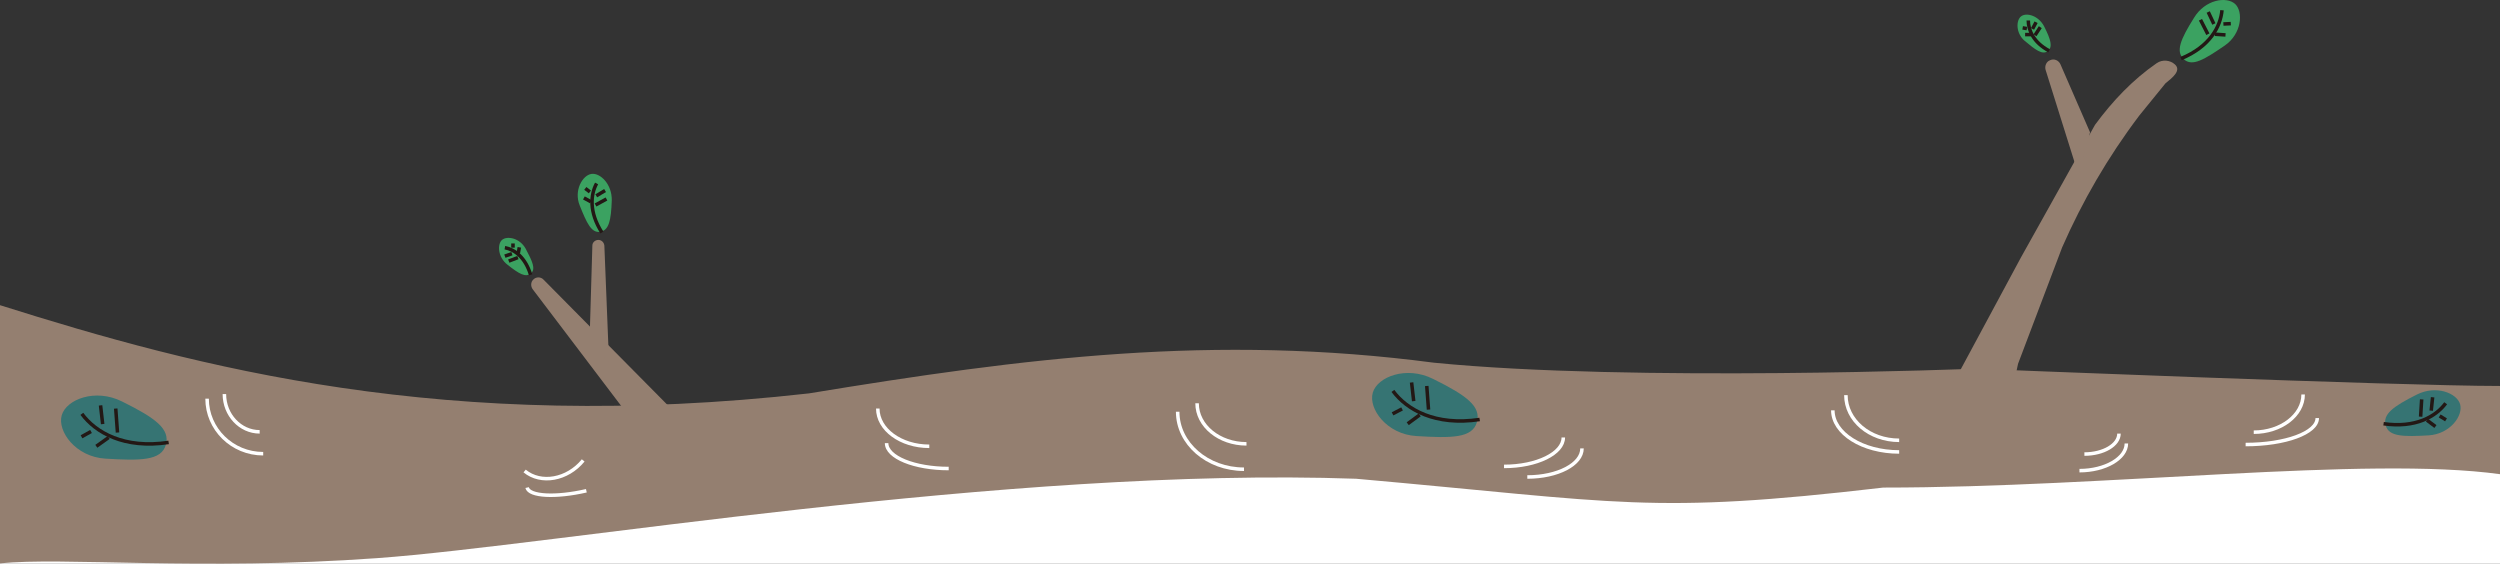 <?xml version="1.0" encoding="utf-8"?>
<!-- Generator: Adobe Illustrator 21.1.0, SVG Export Plug-In . SVG Version: 6.00 Build 0)  -->
<svg version="1.1" id="圖層_1" xmlns="http://www.w3.org/2000/svg" xmlns:xlink="http://www.w3.org/1999/xlink" x="0px" y="0px"
	 viewBox="0 0 708.6 159.8" style="enable-background:new 0 0 708.6 159.8;" xml:space="preserve">
<rect x="0" y="0" width="708.6" height="159.8" fill="#333333" stroke="none"/>
<style type="text/css">
	.st0{fill:#FFFFFF;}
	.st1{fill:#947F70;}
	.st2{fill:#3BA261;}
	.st3{fill:none;stroke:#231815;stroke-miterlimit:10;}
	.st4{fill:#367473;}
	.st5{fill:none;stroke:#FFFFFF;stroke-miterlimit:10;}
</style>
<rect y="129.4" class="st0" width="708.6" height="30.5"/>
<path class="st1" d="M708.6,134.4v-25c-28.6,0-148.6-4.9-148.6-4.9s-97.2,3.9-153.6-1.7c-62.4-8.2-115.7-1.4-177.1,8.7
	C126.4,123.1,55.8,104.1,0,86.5v73.2c17.3-1.9,56.9,2.1,106.9-1.5s178.9-26,277.5-22.5c75.4,6.7,83.3,10.2,149.4,2.5
	C597.4,138.2,670.7,129.2,708.6,134.4z"/>
<path class="st1" d="M178.3,118L151,82c-0.6-0.8-0.6-2,0.1-2.7l0,0c0.8-0.9,2.2-0.9,3,0l36.8,37.2L178.3,118z"/>
<path class="st1" d="M572,103.1l12.5-33c5.7-13,12.9-25.5,21.9-37.4l7.4-9.1c2-1.6,4.5-3.6,2.7-5.3l0,0c-1.4-1.3-3.6-1.5-5.2-0.4
	c-6.8,4.7-12.5,10.7-17.5,17.5l-21,37.6L553,109.8l17,2.6L572,103.1z"/>
<path class="st1" d="M584,18.2l8.4,19.3l-3.1,12.6l-9.5-30.3c-0.3-1.1,0.2-2.3,1.2-2.7l0,0C582.2,16.5,583.5,17.1,584,18.2z"/>
<path class="st1" d="M167.2,93.3l0.7-23.7c0-0.9,0.8-1.6,1.7-1.6l0,0c0.9,0,1.6,0.7,1.7,1.6l1.4,34.9L167.2,93.3z"/>
<g>
	<path class="st2" d="M150.5,77.5c1.4-1.3,0.4-3.4-1.5-7c-1.7-3.1-5.3-3.7-6.7-2.5s-1.2,4.9,1.5,7C147.2,77.7,149,78.7,150.5,77.5z"
		/>
	<path class="st3" d="M143.1,70.2c2.7,0.5,5.8,2.7,7.3,7.7"/>
	<line class="st3" x1="145.1" y1="71.9" x2="143.1" y2="72.6"/>
	<line class="st3" x1="145.4" y1="69" x2="145.4" y2="70.2"/>
	<line class="st3" x1="147.2" y1="70.1" x2="146.9" y2="71.8"/>
	<line class="st3" x1="146.8" y1="73" x2="144.2" y2="74"/>
</g>
<g>
	<path class="st2" d="M619,16.8c2.4,2.2,5.9,0,11.6-3.9c4.8-3.3,5.3-9.6,2.9-11.8C631-1.1,625-0.1,621.9,5
		C618,11.2,616.6,14.6,619,16.8z"/>
	<path class="st3" d="M629.8,2.9c-0.4,4.6-3.4,10.3-11.6,13.7"/>
	<line class="st3" x1="627.5" y1="6.8" x2="625.9" y2="3.4"/>
	<line class="st3" x1="632.3" y1="6.7" x2="630.2" y2="6.8"/>
	<line class="st3" x1="630.8" y1="9.9" x2="627.8" y2="9.7"/>
	<line class="st3" x1="625.8" y1="9.7" x2="623.7" y2="5.6"/>
</g>
<g>
	<path class="st4" d="M676.2,120.6c0.9,3.2,5.1,3.2,12.2,2.8c6.1-0.4,9.8-5.6,8.9-8.8s-6.8-5.5-12.2-2.8
		C678.3,115.2,675.3,117.4,676.2,120.6z"/>
	<path class="st3" d="M693.2,114.3c-2.8,3.8-8.6,7.1-17.6,5.8"/>
	<line class="st3" x1="689.1" y1="116.4" x2="689.5" y2="112.6"/>
	<line class="st3" x1="693.3" y1="119" x2="691.5" y2="117.9"/>
	<line class="st3" x1="690.3" y1="120.9" x2="687.9" y2="119.1"/>
	<line class="st3" x1="686.1" y1="118.1" x2="686.4" y2="113.2"/>
</g>
<g>
	<path class="st2" d="M170.1,65.7c-2.5,0.4-3.8-2.5-5.8-7.5c-1.7-4.2,0.8-8.5,3.3-8.9s5.9,2.9,5.8,7.5
		C173.2,62.5,172.6,65.3,170.1,65.7z"/>
	<path class="st3" d="M169.1,52c-1.7,3.1-2.2,8.1,1.5,13.9"/>
	<line class="st3" x1="169" y1="55.5" x2="171.5" y2="54"/>
	<line class="st3" x1="165.9" y1="53.4" x2="167.2" y2="54.4"/>
	<line class="st3" x1="165.5" y1="56.1" x2="167.5" y2="57.2"/>
	<line class="st3" x1="168.8" y1="58.1" x2="171.9" y2="56.4"/>
</g>
<g>
	<path class="st2" d="M580.4,14.5c-1.5,1.1-3.4-0.3-6.5-2.9c-2.6-2.2-2.5-5.9-1-7s4.9-0.2,6.5,2.9C581.3,11.3,581.9,13.3,580.4,14.5
		z"/>
	<path class="st3" d="M574.9,5.8c0,2.7,1.4,6.2,5.9,8.6"/>
	<line class="st3" x1="576.1" y1="8.2" x2="577.1" y2="6.3"/>
	<line class="st3" x1="573.3" y1="7.9" x2="574.5" y2="8.1"/>
	<line class="st3" x1="574" y1="9.8" x2="575.7" y2="9.8"/>
	<line class="st3" x1="576.8" y1="10" x2="578.3" y2="7.7"/>
</g>
<g>
	<path class="st4" d="M47,126.1c-1.3,4.5-7.2,4.5-17.1,3.9c-8.5-0.5-13.7-7.8-12.4-12.3s9.5-7.7,17.1-3.9
		C44.1,118.5,48.3,121.6,47,126.1z"/>
	<path class="st3" d="M23.2,117.3c3.9,5.3,12,10,24.6,8.1"/>
	<line class="st3" x1="29.1" y1="120.2" x2="28.5" y2="114.9"/>
	<line class="st3" x1="23.1" y1="123.8" x2="25.8" y2="122.3"/>
	<line class="st3" x1="27.3" y1="126.5" x2="30.8" y2="124"/>
	<line class="st3" x1="33.3" y1="122.6" x2="32.8" y2="115.8"/>
</g>
<g>
	<path class="st4" d="M418.6,119.7c-1.3,4.5-7.2,4.5-17.1,3.9c-8.5-0.5-13.7-7.8-12.4-12.3s9.5-7.7,17.1-3.9
		C415.7,112.1,419.9,115.2,418.6,119.7z"/>
	<path class="st3" d="M394.8,110.8c3.9,5.3,12,10,24.6,8.1"/>
	<line class="st3" x1="400.7" y1="113.7" x2="400.1" y2="108.4"/>
	<line class="st3" x1="394.7" y1="117.3" x2="397.4" y2="115.9"/>
	<line class="st3" x1="399" y1="120.1" x2="402.4" y2="117.6"/>
	<line class="st3" x1="404.9" y1="116.1" x2="404.4" y2="109.4"/>
</g>
<path class="st5" d="M58.7,113c0,8.6,7.1,15.6,15.9,15.6"/>
<path class="st5" d="M63.6,111.7c0,5.9,4.5,10.7,10,10.7"/>
<path class="st5" d="M165.3,130.5c-4.5,5.5-12,6.8-16.6,3"/>
<path class="st5" d="M166.2,139.1c-8.7,2-16.2,1.6-16.8-0.9"/>
<path class="st5" d="M248.8,115.8c0,5.9,6.5,10.7,14.6,10.7"/>
<path class="st5" d="M251.3,125.6c0,4,7.9,7.2,17.6,7.2"/>
<path class="st5" d="M333.8,116.7c0,9,8.4,16.3,18.8,16.3"/>
<path class="st5" d="M339.3,114.3c0,6.4,6.3,11.5,14,11.5"/>
<path class="st5" d="M448.4,127.1c0,4.5-6.9,8.1-15.5,8.1"/>
<path class="st5" d="M443.1,124c0,4.5-7.5,8.2-16.8,8.2"/>
<path class="st5" d="M523.2,112c0,7.1,6.7,12.8,15.1,12.8"/>
<path class="st5" d="M519.5,116.3c0,6.5,8.4,11.8,18.8,11.8"/>
<path class="st5" d="M602.7,125.7c0,4.2-6,7.7-13.3,7.7"/>
<path class="st5" d="M600.6,122.9c0,3.2-4.4,5.8-9.8,5.8"/>
<path class="st5" d="M652.8,111.8c0,5.9-6.3,10.7-14,10.7"/>
<path class="st5" d="M656.8,118.5c0,4.2-9.1,7.5-20.3,7.5"/>
</svg>
